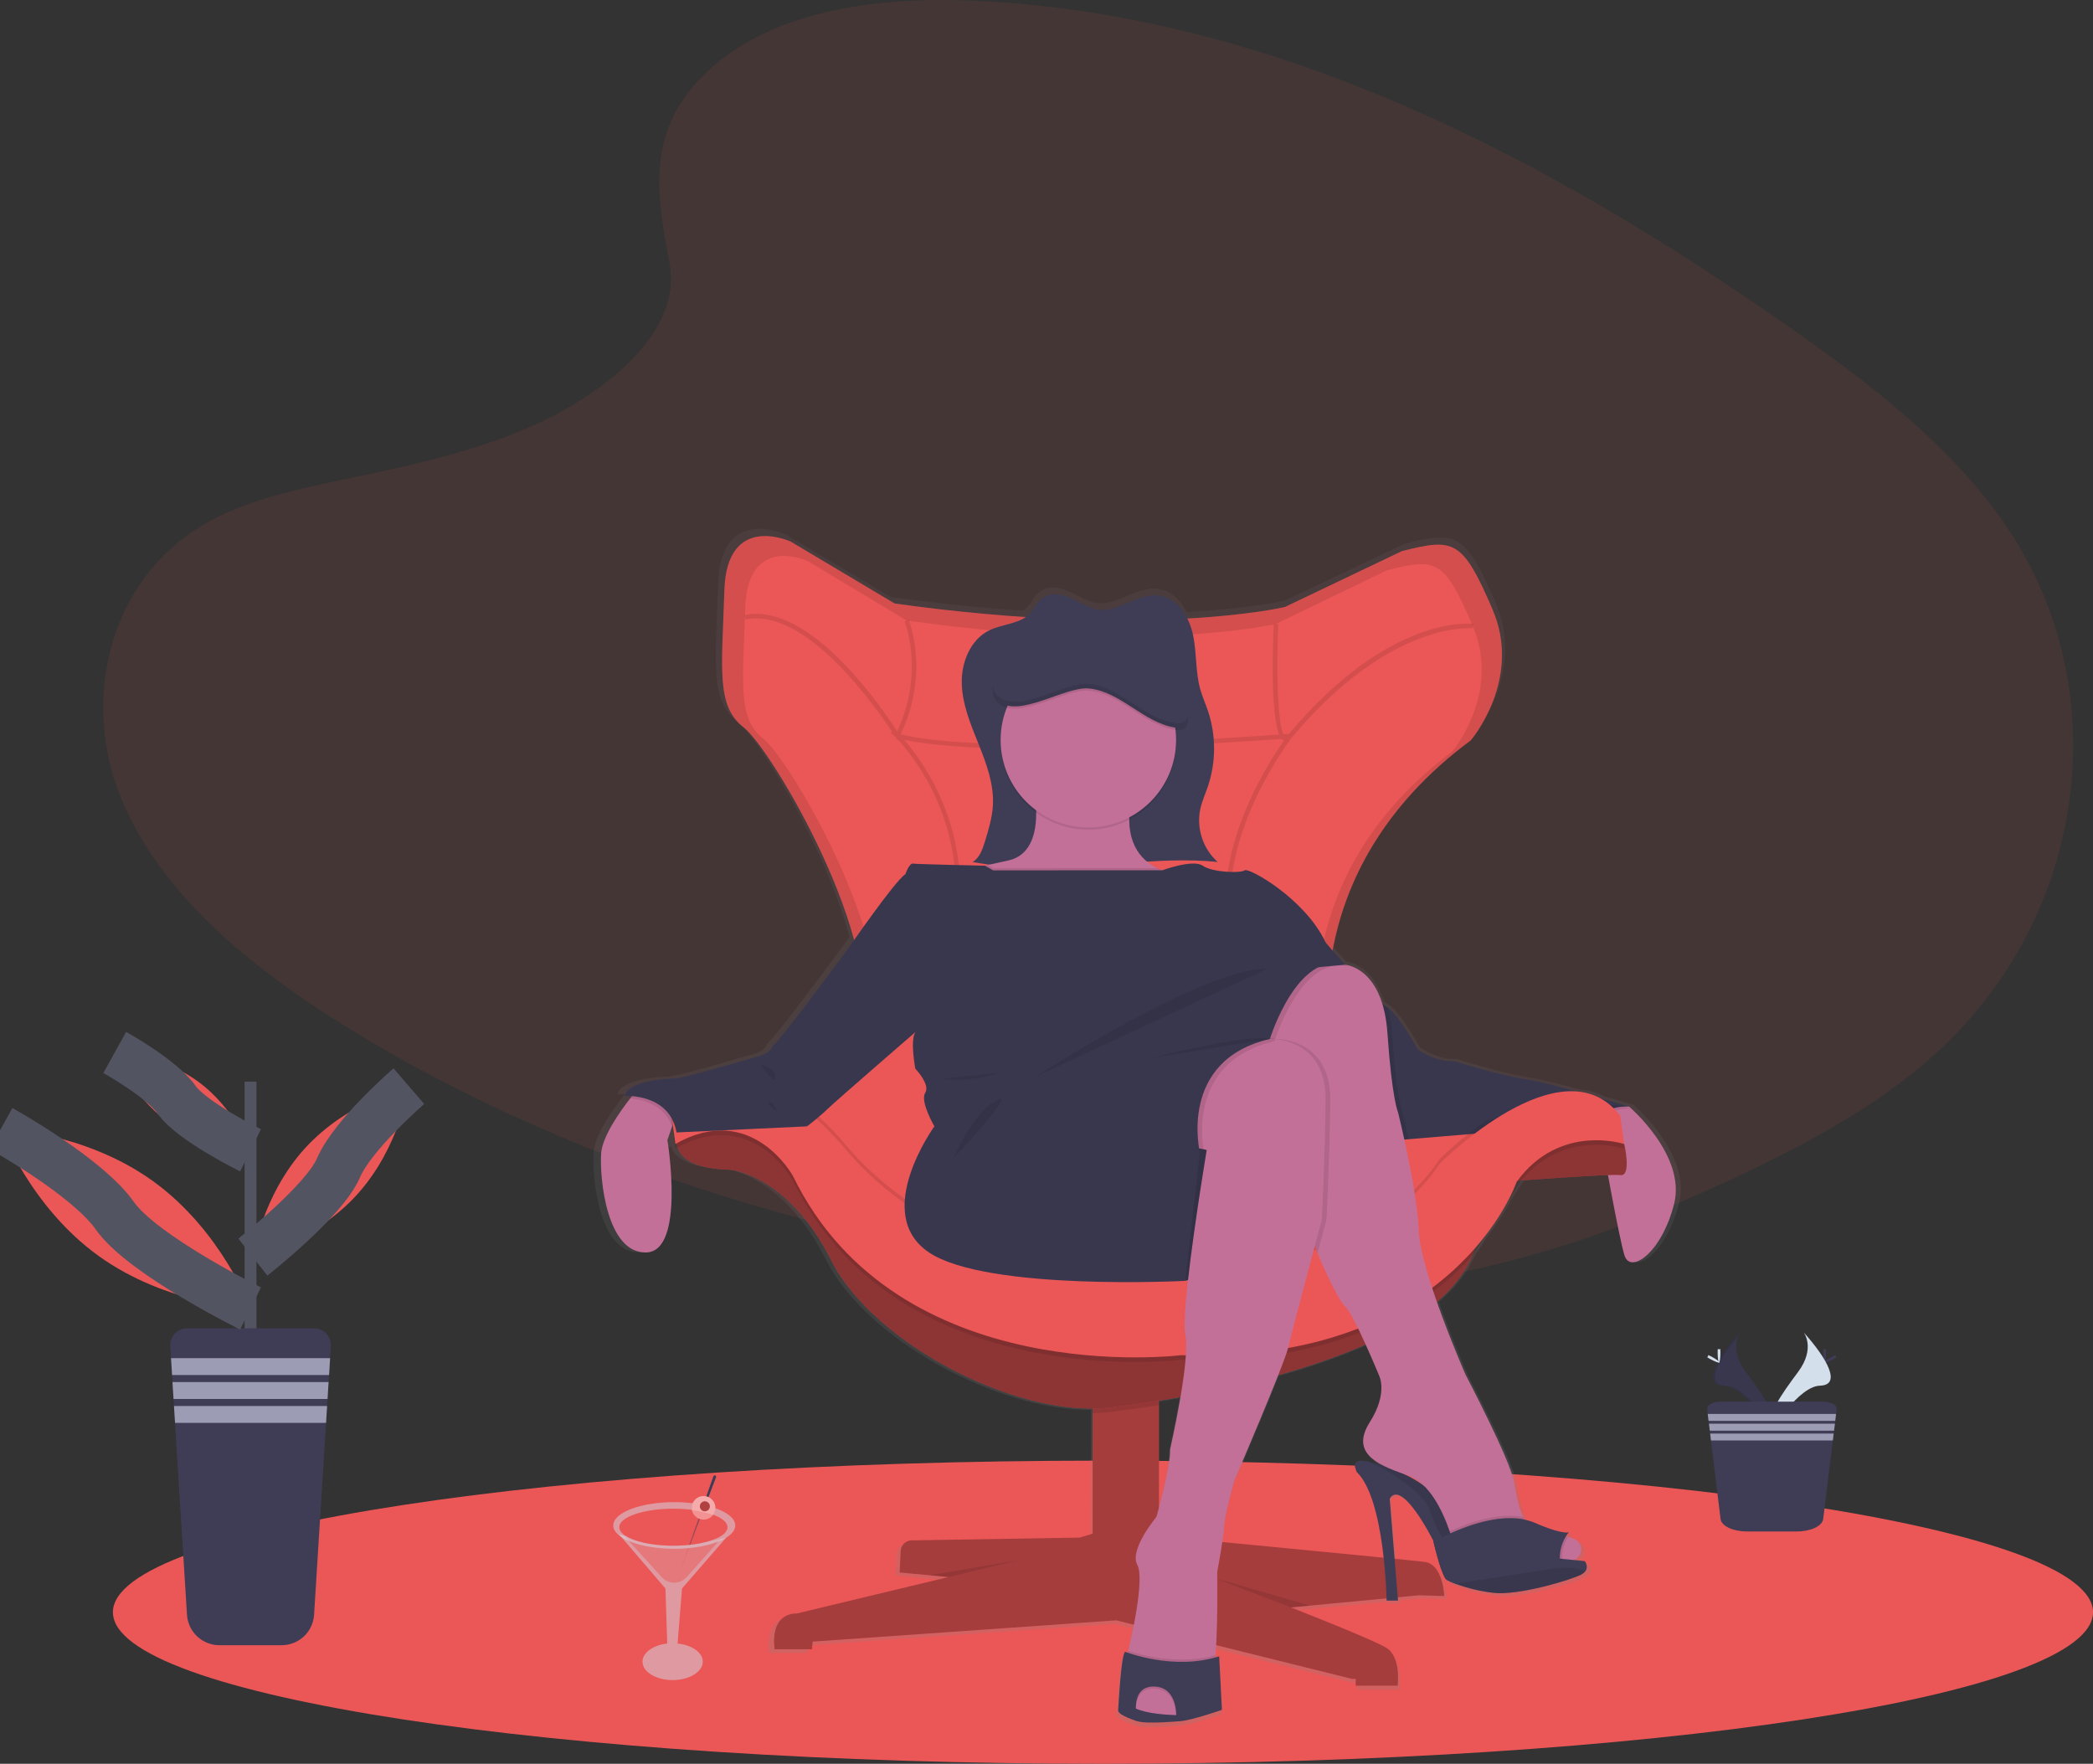 <svg width="89" height="75" viewBox="0 0 89 75" fill="none" xmlns="http://www.w3.org/2000/svg">
<rect x="0" y="0" width="89" height="75" fill="#333333" stroke="none"/>
<g clip-path="url(#clip0)">
<path opacity="0.1" d="M30.262 2.876C33.105 0.353 37.565 -0.161 41.626 0.04C54.379 0.671 65.893 6.805 75.847 13.743C79.453 16.254 83.002 18.961 85.342 22.42C90.105 29.461 88.692 39.215 82.065 45.016C79.812 46.989 77.079 48.502 74.271 49.843C69.284 52.226 63.904 54.142 58.241 54.688C54.205 55.076 50.119 54.76 46.107 54.218C34.896 52.703 23.892 49.354 14.666 43.624C10.62 41.11 6.808 37.986 5.141 33.918C3.474 29.85 4.555 24.706 8.685 22.295C10.394 21.299 12.436 20.849 14.436 20.427C17.379 19.81 20.37 19.192 23.027 17.93C25.772 16.626 29.019 14.103 28.476 11.215C27.892 8.118 27.428 5.396 30.262 2.876Z" fill="#EB5757"/>
<path d="M46.901 75C70.152 75 89.001 72.115 89.001 68.555C89.001 64.995 70.152 62.109 46.901 62.109C23.649 62.109 4.801 64.995 4.801 68.555C4.801 72.115 23.649 75 46.901 75Z" fill="#EB5757"/>
<path d="M69.466 46.985C69.466 46.985 68.926 46.822 68.208 46.617C67.894 46.452 67.549 46.355 67.194 46.332C66.347 46.1 65.476 45.88 65.005 45.811C63.89 45.648 61.921 45.028 61.921 45.028C61.167 45.094 60.379 44.539 60.379 44.539C60.379 44.539 59.565 43.07 59.092 42.747C59.074 42.733 59.054 42.721 59.033 42.711C58.967 42.673 58.904 42.627 58.847 42.576C58.361 40.997 57.299 40.9 57.244 40.895C57.039 40.662 56.853 40.449 56.713 40.283C57.26 37.334 58.898 34.042 62.661 31.259C62.661 31.259 64.896 28.653 63.597 25.637C62.298 22.621 61.934 22.571 59.7 23.133L54.651 25.535C54.651 25.535 53.227 25.872 50.462 26.028C50.231 25.568 49.874 25.188 49.382 25.07C48.346 24.821 47.442 25.901 46.448 25.604C45.689 25.377 44.772 24.485 44.026 25.349C43.921 25.471 43.849 25.62 43.75 25.745C43.68 25.831 43.598 25.905 43.506 25.967C41.81 25.856 39.928 25.67 37.864 25.382L33.395 22.724C33.395 22.724 30.641 21.447 30.537 24.82C30.433 28.193 30.173 29.777 31.368 30.697C32.234 31.363 35.063 35.919 36.122 39.836C35.966 40.058 35.87 40.198 35.87 40.198C35.87 40.198 32.85 44.277 32.621 44.375C32.606 44.382 32.6 44.404 32.6 44.437C32.556 44.532 32.423 44.715 31.997 44.832C31.407 44.996 28.782 45.778 28.421 45.778C28.06 45.778 26.42 45.876 26.256 46.529C26.359 46.524 26.463 46.526 26.567 46.535L26.488 46.635C26.04 47.209 25.285 48.277 25.239 49.009C25.172 50.052 25.468 53.283 27.175 53.25C28.882 53.217 28.093 48.422 28.093 48.422L28.294 47.836L28.299 47.822L28.437 48.786C28.467 48.77 28.496 48.753 28.526 48.739C28.681 49.208 29.243 49.668 30.834 49.7C30.834 49.7 33.294 49.928 35.132 53.582C36.8 56.9 42.335 59.974 46.385 59.952V65.328L45.828 65.491L38.595 65.615C38.474 65.616 38.359 65.663 38.272 65.747C38.186 65.831 38.135 65.944 38.129 66.064L38.084 66.992L40.182 67.189L33.654 68.755C33.654 68.755 32.503 68.657 32.702 70.288H34.311L34.343 69.962L47.402 69.049L48.157 69.236C48.052 69.785 47.946 70.234 47.918 70.351L47.91 70.381C47.91 70.381 47.91 70.402 47.899 70.441C47.822 70.415 47.779 70.397 47.779 70.397C47.602 70.598 47.5 72.697 47.484 72.91C47.468 73.122 48.304 73.378 48.304 73.378C48.683 73.517 50.154 73.378 50.154 73.378C50.641 73.35 51.945 72.895 51.945 72.895L51.83 70.594C51.773 70.613 51.717 70.63 51.66 70.646C51.663 70.613 51.667 70.58 51.671 70.545C51.682 70.41 51.692 70.265 51.701 70.116L57.541 71.559H57.705V71.853H59.51C59.51 71.853 59.673 70.613 59.017 70.221C58.361 69.829 54.916 68.492 54.916 68.492L55.741 68.414L59.031 68.103C59.031 68.161 59.031 68.191 59.031 68.191H59.523L59.512 68.054L60.425 67.966L61.508 67.999C61.508 67.999 61.475 66.628 60.655 66.53C60.513 66.513 60.047 66.466 59.376 66.399L59.162 63.816C59.686 62.934 61.033 65.61 61.033 65.61C61.033 65.61 61.038 65.63 61.046 65.664C61.111 65.938 61.413 67.164 61.617 67.304H61.624C61.738 67.366 61.856 67.42 61.978 67.466C62.508 67.661 63.06 67.793 63.622 67.858C64.672 67.99 66.969 67.304 67.401 67.076C67.473 67.039 67.536 66.987 67.585 66.924C67.731 66.717 67.559 66.494 67.559 66.494L67.098 66.447C67.504 66.265 67.582 65.586 66.824 65.457C66.795 65.452 66.765 65.449 66.736 65.445C66.775 65.378 66.821 65.315 66.872 65.257C66.478 65.332 65.427 64.857 65.427 64.857C65.276 64.792 65.118 64.743 64.956 64.709L64.945 64.689C64.929 64.66 64.914 64.63 64.9 64.601C64.673 64.127 64.587 63.542 64.509 63.101C64.345 62.154 62.426 58.5 62.426 58.5C62.426 58.5 61.757 56.979 61.186 55.364C61.865 54.786 62.39 54.14 62.692 53.423L63.255 52.56C63.631 52.081 63.964 51.571 64.251 51.035L64.824 50.157C65.892 50.08 67.649 49.958 68.551 49.929C68.81 51.326 69.123 52.944 69.265 53.383C69.531 54.2 70.874 53.253 71.398 51.165C71.922 49.077 69.466 46.985 69.466 46.985ZM49.239 64.199V59.611C49.519 59.567 49.828 59.515 50.16 59.456C49.962 60.627 49.718 61.698 49.718 61.698C49.739 62.27 49.417 63.544 49.239 64.199ZM59.749 62.755L59.919 62.811C60.193 62.907 60.44 63.066 60.641 63.275C60.36 63.075 60.061 62.901 59.749 62.755ZM58.705 58.536C58.705 58.536 59.099 59.287 58.311 60.527C57.721 61.457 58.071 62.002 58.922 62.423C58.642 62.327 58.356 62.249 58.066 62.191L58.108 62.215C57.415 62.064 57.753 62.68 57.753 62.68C58.441 63.345 58.76 65.026 58.905 66.359C57.098 66.183 54.258 65.906 51.964 65.686C52.003 65.458 52.029 65.228 52.042 64.997C52.042 64.605 52.469 63.072 52.469 63.072C52.469 63.072 53.695 60.226 54.372 58.512C55.652 58.165 56.905 57.726 58.123 57.201C58.439 57.892 58.705 58.536 58.705 58.536Z" fill="url(#paint0_linear)"/>
<path d="M49.282 58.82H46.461V66.865H49.282V58.82Z" fill="#EB5757"/>
<path opacity="0.3" d="M49.282 58.82H46.461V66.865H49.282V58.82Z" fill="black"/>
<path d="M38.3 65.945L38.256 66.865L40.332 67.059L33.878 68.61C33.878 68.61 32.744 68.513 32.938 70.129H34.527L34.559 69.805L47.466 68.9L57.486 71.388H57.648V71.679H59.432C59.432 71.679 59.594 70.451 58.945 70.064C58.296 69.677 54.892 68.351 54.892 68.351L60.34 67.834L61.41 67.867C61.41 67.867 61.378 66.51 60.567 66.413C59.755 66.316 48.304 65.217 48.304 65.217H46.461L45.909 65.382L38.764 65.5C38.645 65.501 38.53 65.548 38.444 65.63C38.357 65.713 38.306 65.826 38.3 65.945Z" fill="#EB5757"/>
<path opacity="0.1" d="M49.282 58.82V59.753C48.266 59.914 47.628 59.983 47.628 59.983C47.243 60.053 46.852 60.088 46.461 60.088V58.82H49.282Z" fill="black"/>
<path d="M71.188 51.19C70.668 53.258 69.339 54.195 69.079 53.387C68.843 52.65 68.119 48.573 67.996 47.869C67.984 47.802 67.977 47.765 67.977 47.765L67.848 46.926L68.946 47.025L69.274 47.055C69.274 47.055 71.706 49.122 71.188 51.19Z" fill="#C37098"/>
<path d="M28.95 47.771C28.95 47.771 27.815 49.677 31.09 49.742C31.09 49.742 33.523 49.968 35.342 53.586C37.161 57.205 43.611 60.532 47.632 59.789C47.632 59.789 61.094 58.342 62.703 53.102L63.814 50.259C63.814 50.259 68.419 49.906 68.905 49.968C69.39 50.029 69.067 48.644 69.067 48.644L67.867 47.772L65.013 48.257L61.771 51.228L51.649 55.977L41.888 54.587C41.888 54.587 34.171 49.646 34.106 49.419C34.041 49.191 30.993 47.124 30.993 47.124L28.95 47.771Z" fill="#EB5757"/>
<path d="M28.837 46.667V47.152L28.579 47.897L28.381 48.477C28.381 48.477 29.158 53.226 27.473 53.258C25.788 53.29 25.496 50.091 25.561 49.059C25.607 48.335 26.353 47.277 26.796 46.709C26.984 46.466 27.118 46.312 27.118 46.312L28.837 46.667Z" fill="#C37098"/>
<path opacity="0.3" d="M38.3 65.945L38.256 66.865L40.332 67.059L33.878 68.61C33.878 68.61 32.744 68.513 32.938 70.129H34.527L34.559 69.805L47.466 68.9L57.486 71.388H57.648V71.679H59.432C59.432 71.679 59.594 70.451 58.945 70.064C58.296 69.677 54.892 68.351 54.892 68.351L60.34 67.834L61.41 67.867C61.41 67.867 61.378 66.51 60.567 66.413C59.755 66.316 48.304 65.217 48.304 65.217H46.461L45.909 65.382L38.764 65.5C38.645 65.501 38.53 65.548 38.444 65.63C38.357 65.713 38.306 65.826 38.3 65.945Z" fill="black"/>
<path opacity="0.4" d="M28.95 47.771C28.95 47.771 27.815 49.677 31.09 49.742C31.09 49.742 33.523 49.968 35.342 53.586C37.161 57.205 43.611 60.532 47.632 59.789C47.632 59.789 61.094 58.342 62.703 53.102L63.814 50.259C63.814 50.259 68.419 49.906 68.905 49.968C69.39 50.029 69.067 48.644 69.067 48.644L67.867 47.772L65.013 48.257L61.771 51.228L51.649 55.977L41.888 54.587C41.888 54.587 34.171 49.646 34.106 49.419C34.041 49.191 30.993 47.124 30.993 47.124L28.95 47.771Z" fill="black"/>
<path d="M65.984 47.273L63.21 50.361C56.583 58.003 44.102 55.169 39.74 54.561C35.378 53.954 33.147 47.326 33.147 47.326C33.312 47.344 33.48 47.337 33.643 47.306C34.377 47.181 35.754 46.575 36.555 43.885C37.685 40.091 32.805 31.841 31.624 30.93C30.442 30.02 30.699 28.451 30.802 25.107C30.904 21.763 33.623 23.03 33.623 23.03L38.041 25.661C48.879 27.179 54.632 25.813 54.632 25.813L59.614 23.435C61.823 22.878 62.182 22.928 63.467 25.914C64.751 28.9 62.542 31.481 62.542 31.481C55.094 36.996 56.071 44.54 57.251 47.32C58.048 49.195 61.731 48.522 64.052 47.882C65.178 47.576 65.984 47.273 65.984 47.273Z" fill="#EB5757"/>
<path opacity="0.1" d="M65.984 47.273L63.21 50.361C56.583 58.003 44.102 55.169 39.74 54.561C35.378 53.954 33.147 47.326 33.147 47.326C33.312 47.344 33.48 47.337 33.643 47.306C34.377 47.181 35.754 46.575 36.555 43.885C37.685 40.091 32.805 31.841 31.624 30.93C30.442 30.02 30.699 28.451 30.802 25.107C30.904 21.763 33.623 23.03 33.623 23.03L38.041 25.661C48.879 27.179 54.632 25.813 54.632 25.813L59.614 23.435C61.823 22.878 62.182 22.928 63.467 25.914C64.751 28.9 62.542 31.481 62.542 31.481C55.094 36.996 56.071 44.54 57.251 47.32C58.048 49.195 61.731 48.522 64.052 47.882C65.178 47.576 65.984 47.273 65.984 47.273Z" fill="black"/>
<path d="M65.009 47.076L62.383 50.03C56.108 57.347 44.288 54.633 40.153 54.051C36.018 53.47 33.911 47.121 33.911 47.121C34.067 47.138 34.225 47.132 34.38 47.102C35.076 46.982 36.379 46.402 37.138 43.827C38.208 40.191 33.587 32.292 32.468 31.421C31.35 30.549 31.591 29.049 31.69 25.853C31.789 22.657 34.365 23.866 34.365 23.866L38.548 26.383C48.812 27.836 54.26 26.528 54.26 26.528L58.978 24.25C61.07 23.721 61.41 23.765 62.626 26.624C63.842 29.483 61.751 31.956 61.751 31.956C54.698 37.236 55.621 44.46 56.743 47.125C57.496 48.92 60.985 48.272 63.183 47.663C64.247 47.367 65.009 47.076 65.009 47.076Z" fill="#EB5757"/>
<path d="M69.275 47.055C69.275 47.055 68.107 46.958 67.978 47.765L59.903 48.441L57.896 48.605L55.77 41.172L55.365 39.754L56.37 40.077C56.37 40.077 56.742 40.518 57.207 41.04C57.861 41.778 58.7 42.691 58.965 42.822C58.985 42.833 59.005 42.845 59.023 42.859C59.49 43.178 60.294 44.632 60.294 44.632C60.294 44.632 61.072 45.182 61.819 45.117C61.819 45.117 63.767 45.73 64.867 45.892C65.966 46.054 69.275 47.055 69.275 47.055Z" fill="#3F3D56"/>
<path opacity="0.1" d="M65.01 47.076L62.384 50.029C56.109 57.347 44.289 54.633 40.154 54.051C36.019 53.47 33.912 47.121 33.912 47.121C34.068 47.138 34.226 47.131 34.381 47.102C34.953 47.576 35.48 48.102 35.954 48.672C40.527 54.068 47.468 53.712 47.468 53.712C47.468 53.712 57.52 54.907 61.217 49.286C61.827 48.692 62.485 48.148 63.182 47.659C64.248 47.367 65.01 47.076 65.01 47.076Z" fill="black"/>
<path opacity="0.1" d="M69.275 47.055C69.275 47.055 68.107 46.958 67.978 47.765L59.903 48.441L57.896 48.605L55.77 41.172L55.365 39.754L56.37 40.077C56.37 40.077 56.742 40.518 57.207 41.04C57.861 41.778 58.7 42.691 58.965 42.822C58.985 42.833 59.005 42.845 59.023 42.859C59.49 43.178 60.294 44.632 60.294 44.632C60.294 44.632 61.072 45.182 61.819 45.117C61.819 45.117 63.767 45.73 64.867 45.892C65.966 46.054 69.275 47.055 69.275 47.055Z" fill="black"/>
<path opacity="0.1" d="M69.371 47.152C69.371 47.152 68.204 47.055 68.074 47.862L67.996 47.869C67.984 47.802 67.977 47.765 67.977 47.765L67.848 46.926L68.946 47.025L69.371 47.152Z" fill="black"/>
<path opacity="0.1" d="M62.582 53.426C60.633 55.567 56.922 58.041 50.221 57.818C50.221 57.818 38.159 59.337 33.715 50.194C33.715 50.194 31.995 47.053 28.809 48.79L28.72 48.837L28.525 47.48C28.525 47.48 31.379 43.667 35.951 49.063C40.523 54.459 47.464 54.103 47.464 54.103C47.464 54.103 57.517 55.298 61.214 49.676C61.214 49.676 66.44 44.411 68.9 47.642L69.034 48.622L69.063 48.837C69.063 48.837 66.5 47.996 64.69 50.193L62.582 53.426Z" fill="black"/>
<path d="M28.527 47.286C28.527 47.286 31.381 43.475 35.954 48.869C36.474 49.485 37.05 50.052 37.674 50.564C42.081 54.185 47.465 53.912 47.465 53.912C47.465 53.912 57.518 55.108 61.214 49.486C61.214 49.486 66.44 44.22 68.9 47.45L69.062 48.646C69.062 48.646 66.308 47.736 64.49 50.259C64.49 50.259 61.864 58.012 50.222 57.625C50.222 57.625 38.159 59.144 33.715 50.001C33.715 50.001 31.965 46.802 28.722 48.644L28.527 47.286Z" fill="#EB5757"/>
<path opacity="0.1" d="M54.812 31.201L54.578 31.219C54.329 30.731 54.267 28.572 54.357 26.533L54.163 26.525C54.12 27.484 54.029 30.335 54.39 31.233C52.1 31.403 41.927 32.092 38.298 31.228C39.554 28.587 38.648 26.369 38.638 26.346L38.461 26.421C38.47 26.443 39.333 28.552 38.15 31.098C37.559 30.177 34.437 25.556 31.658 26.157L31.7 26.346C34.268 25.788 37.284 30.131 37.946 31.139L37.828 31.109L38.085 31.356L38.173 31.495L38.19 31.461C38.658 31.962 40.742 34.407 40.628 38.044C40.596 39.072 41.278 39.993 42.6 40.712C44.085 41.518 46.105 41.938 47.922 41.938C49.379 41.938 50.705 41.668 51.517 41.111C52.172 40.661 52.465 40.043 52.367 39.32C51.829 35.377 54.889 31.421 54.94 31.355C59.13 26.36 62.585 26.718 62.619 26.722L62.643 26.53C62.494 26.512 59.065 26.148 54.812 31.201ZM52.169 39.346C52.258 40.001 52.001 40.541 51.403 40.951C49.66 42.147 45.263 41.94 42.689 40.542C41.815 40.067 40.781 39.25 40.819 38.05C40.926 34.598 39.092 32.195 38.447 31.461C42.314 32.275 52.422 31.575 54.494 31.42C54.52 31.453 54.553 31.48 54.592 31.497C53.914 32.456 51.695 35.898 52.169 39.346Z" fill="black"/>
<path opacity="0.1" d="M51.617 67.091L55.708 68.273L54.892 68.351L51.617 67.091Z" fill="black"/>
<path opacity="0.1" d="M40.333 67.058L43.284 66.348L39.52 66.982L40.333 67.058Z" fill="black"/>
<path opacity="0.1" d="M28.838 46.667V47.152L28.58 47.897C28.237 46.958 27.297 46.75 26.795 46.708C26.984 46.465 27.117 46.311 27.117 46.311L28.838 46.667Z" fill="black"/>
<path d="M33.571 44.632L32.858 44.471C32.858 44.471 32.825 44.761 32.238 44.922C31.651 45.084 29.06 45.859 28.703 45.859C28.346 45.859 26.725 45.957 26.562 46.602C26.562 46.602 28.476 46.474 28.768 48.154L34.313 47.895L33.571 44.632Z" fill="#3F3D56"/>
<path opacity="0.1" d="M33.571 44.632L32.858 44.471C32.858 44.471 32.825 44.761 32.238 44.922C31.651 45.084 29.06 45.859 28.703 45.859C28.346 45.859 26.725 45.957 26.562 46.602C26.562 46.602 28.476 46.474 28.768 48.154L34.313 47.895L33.571 44.632Z" fill="black"/>
<path d="M58.006 62.11C58.006 62.11 59.635 63.036 60.255 63.933C60.684 64.578 61.069 65.251 61.407 65.947C61.407 65.947 62.623 66.477 61.735 64.551C60.848 62.626 58.006 62.11 58.006 62.11Z" fill="#3F3D56"/>
<path d="M58.006 62.11C58.006 62.11 59.635 63.036 60.255 63.933C60.684 64.578 61.069 65.251 61.407 65.947C61.407 65.947 62.623 66.477 61.735 64.551C60.848 62.626 58.006 62.11 58.006 62.11Z" fill="#3F3D56"/>
<path opacity="0.1" d="M58.006 62.11C58.006 62.11 59.635 63.036 60.255 63.933C60.684 64.578 61.069 65.251 61.407 65.947C61.407 65.947 62.623 66.477 61.735 64.551C60.848 62.626 58.006 62.11 58.006 62.11Z" fill="black"/>
<path d="M44.129 25.633C44.026 25.753 43.952 25.897 43.857 26.024C43.445 26.535 42.667 26.513 42.075 26.8C41.266 27.192 40.874 28.163 40.897 29.06C40.92 29.958 41.277 30.808 41.612 31.641C41.947 32.475 42.269 33.345 42.221 34.241C42.193 34.77 42.035 35.285 41.879 35.793C41.777 36.121 41.654 36.478 41.358 36.655C42.244 36.813 43.142 36.899 44.041 36.913C46.624 36.952 49.208 36.396 51.778 36.652C51.468 36.373 51.237 36.017 51.108 35.621C50.978 35.225 50.955 34.803 51.04 34.395C51.112 34.074 51.249 33.772 51.356 33.461C51.712 32.414 51.716 31.28 51.366 30.231C51.261 29.922 51.127 29.622 51.038 29.308C50.834 28.577 50.889 27.799 50.743 27.056C50.598 26.312 50.162 25.534 49.423 25.355C48.399 25.109 47.506 26.179 46.522 25.885C45.772 25.661 44.867 24.777 44.129 25.633Z" fill="#3F3D56"/>
<g opacity="0.1">
<path opacity="0.1" d="M51.381 33.472C51.569 32.916 51.659 32.333 51.647 31.747C51.638 32.267 51.548 32.784 51.381 33.278C51.274 33.589 51.136 33.895 51.065 34.212C51.023 34.404 51.007 34.601 51.016 34.797C51.021 34.665 51.037 34.535 51.065 34.406C51.136 34.085 51.274 33.783 51.381 33.472Z" fill="black"/>
<path opacity="0.1" d="M42.25 33.97C42.274 33.105 41.961 32.263 41.637 31.456C41.305 30.629 40.951 29.785 40.924 28.898C40.924 28.956 40.924 29.015 40.924 29.074C40.947 29.971 41.304 30.821 41.638 31.654C41.937 32.398 42.227 33.176 42.25 33.97Z" fill="black"/>
<path opacity="0.1" d="M51.594 36.452C49.093 36.245 46.579 36.768 44.066 36.73C43.231 36.717 42.398 36.641 41.573 36.504C41.519 36.568 41.455 36.623 41.383 36.666C42.269 36.824 43.166 36.91 44.066 36.923C46.649 36.963 49.231 36.407 51.802 36.659C51.728 36.595 51.659 36.526 51.594 36.452Z" fill="black"/>
</g>
<path d="M48.199 72.54L50.337 72.933L50.19 73.187C50.19 73.187 48.735 73.324 48.361 73.187C47.986 73.049 48.199 72.54 48.199 72.54Z" fill="#3F3D56"/>
<path d="M50.401 54.465C50.401 54.465 59.267 51.68 58.943 49.903C58.618 48.126 50.746 47.697 50.401 48.153C50.057 48.609 50.401 54.465 50.401 54.465Z" fill="#3F3D56"/>
<path opacity="0.2" d="M50.401 54.465C50.401 54.465 59.267 51.68 58.943 49.903C58.618 48.126 50.746 47.697 50.401 48.153C50.057 48.609 50.401 54.465 50.401 54.465Z" fill="black"/>
<path d="M50.402 37.201L48.719 38.688L46.578 39.075L42.719 38.591L40.547 37.104C40.547 37.104 40.93 37.02 42.006 36.781L42.882 36.588C44.633 36.199 43.919 33.323 43.919 33.323C43.919 33.323 48.719 30.771 48.103 34.002C47.768 35.762 48.481 36.553 49.2 36.913C49.575 37.093 49.985 37.191 50.402 37.201Z" fill="#C37098"/>
<path opacity="0.1" d="M46.279 35.281C48.34 35.281 50.01 33.617 50.01 31.564C50.01 29.512 48.34 27.848 46.279 27.848C44.219 27.848 42.549 29.512 42.549 31.564C42.549 33.617 44.219 35.281 46.279 35.281Z" fill="black"/>
<path d="M46.279 35.184C48.34 35.184 50.01 33.52 50.01 31.467C50.01 29.415 48.34 27.751 46.279 27.751C44.219 27.751 42.549 29.415 42.549 31.467C42.549 33.52 44.219 35.184 46.279 35.184Z" fill="#C37098"/>
<path opacity="0.1" d="M50.402 37.201L48.719 38.688L46.578 39.075L42.719 38.59L40.547 37.104C40.547 37.104 40.93 37.02 42.006 36.781L42.233 36.91H49.2C49.575 37.091 49.985 37.19 50.402 37.201Z" fill="black"/>
<path d="M45.602 37.008H49.42C49.42 37.008 50.726 36.523 51.148 36.814C51.569 37.105 52.769 37.137 52.931 37.008C53.093 36.879 55.493 38.206 56.369 40.077L53.255 42.53L39.733 47.895C39.733 47.895 39.113 46.828 39.343 46.474C39.574 46.119 38.922 45.441 38.922 45.441C38.922 45.441 38.695 44.246 38.922 43.891L36.068 40.337C36.068 40.337 38.047 37.461 38.501 37.171C38.501 37.171 38.663 36.695 38.825 36.723C38.987 36.751 41.879 36.811 41.879 36.811L42.233 37.011L45.602 37.008Z" fill="#3F3D56"/>
<path opacity="0.1" d="M45.602 37.008H49.42C49.42 37.008 50.726 36.523 51.148 36.814C51.569 37.105 52.769 37.137 52.931 37.008C53.093 36.879 55.493 38.206 56.369 40.077L56.045 40.332L53.255 42.53L39.733 47.895C39.733 47.895 39.113 46.828 39.343 46.474C39.574 46.119 38.922 45.441 38.922 45.441C38.922 45.441 38.695 44.246 38.922 43.891L36.068 40.337C36.068 40.337 38.047 37.461 38.501 37.171C38.501 37.171 38.663 36.695 38.825 36.723C38.987 36.751 41.879 36.811 41.879 36.811L42.233 37.011L45.602 37.008Z" fill="black"/>
<path d="M37.269 39.98L36.069 40.333C36.069 40.333 33.086 44.374 32.859 44.471C32.632 44.568 34.318 47.895 34.318 47.895C34.318 47.895 34.901 47.443 35.194 47.152C35.486 46.862 38.922 43.888 38.922 43.888L37.269 39.98Z" fill="#3F3D56"/>
<path opacity="0.1" d="M37.269 39.98L36.069 40.333C36.069 40.333 33.086 44.374 32.859 44.471C32.632 44.568 34.318 47.895 34.318 47.895C34.318 47.895 34.901 47.443 35.194 47.152C35.486 46.862 38.922 43.888 38.922 43.888L37.269 39.98Z" fill="black"/>
<path opacity="0.1" d="M59.903 48.441L57.895 48.605L55.77 41.172L57.207 41.04C57.861 41.778 58.699 42.691 58.964 42.822C58.985 42.833 59.004 42.845 59.023 42.859C59.112 43.213 59.168 43.576 59.19 43.941C59.385 46.765 59.643 47.318 59.643 47.318C59.643 47.318 59.755 47.773 59.903 48.441Z" fill="black"/>
<path d="M66.648 66.374C66.593 66.366 66.516 66.358 66.424 66.35L66.335 66.342C65.154 66.239 61.918 66.083 61.918 66.083C61.856 65.798 61.778 65.516 61.685 65.24C61.673 65.2 61.659 65.158 61.645 65.117C61.34 64.235 60.765 63.024 59.842 62.724C58.351 62.24 57.476 61.69 58.254 60.462C59.033 59.233 58.643 58.491 58.643 58.491C58.643 58.491 57.565 55.875 57.197 55.552C56.979 55.361 56.44 54.287 56.027 53.284C55.987 53.187 55.947 53.089 55.911 52.993C55.679 52.402 55.509 51.873 55.498 51.61C55.468 50.93 54.243 45.274 54.035 44.317C54.016 44.229 54.006 44.18 54.006 44.18C54.006 44.18 54.006 44.164 53.998 44.135C53.941 43.789 53.631 41.506 55.206 41.206L57.197 41.023C57.263 41.029 58.808 41.171 58.998 43.935C59.193 46.759 59.452 47.312 59.452 47.312C59.452 47.312 60.263 50.577 60.328 52.319C60.392 54.062 62.321 58.458 62.321 58.458C62.321 58.458 64.218 62.075 64.381 63.013C64.458 63.455 64.542 64.033 64.766 64.503C64.781 64.533 64.796 64.562 64.811 64.591C65.063 65.063 65.476 65.403 66.198 65.339C66.308 65.331 66.419 65.331 66.529 65.339C66.576 65.342 66.623 65.348 66.67 65.356C67.573 65.509 67.272 66.46 66.648 66.374Z" fill="#C37098"/>
<path opacity="0.1" d="M56.567 46.792C56.534 49.51 56.404 51.869 56.404 51.869C56.404 51.869 56.242 52.474 56.026 53.281C55.737 52.575 55.509 51.913 55.494 51.605C55.459 50.867 53.998 44.179 53.998 44.179C53.998 44.179 53.998 44.164 53.99 44.135L54.192 44.179C54.192 44.179 56.595 44.075 56.567 46.792Z" fill="black"/>
<path d="M56.368 46.792C56.335 49.51 56.206 51.869 56.206 51.869C56.206 51.869 56.081 52.334 55.905 52.993C55.521 54.434 54.89 56.808 54.779 57.297C54.617 58.003 52.476 62.982 52.476 62.982C52.476 62.982 52.053 64.501 52.053 64.888C52.053 65.276 51.761 66.83 51.761 66.83V68.219C51.761 68.219 51.761 69.516 51.685 70.383C51.678 70.453 51.671 70.52 51.665 70.582C51.632 70.858 51.59 71.063 51.535 71.126C51.309 71.385 50.335 72.936 50.335 72.936C50.335 72.936 50.21 72.936 50.017 72.931C49.574 72.918 48.77 72.865 48.303 72.653C48.166 72.604 48.049 72.511 47.971 72.388C47.734 71.916 47.883 70.784 47.947 70.376C47.961 70.281 47.971 70.224 47.971 70.224C47.971 70.224 47.971 70.213 47.98 70.194C48.055 69.879 48.698 67.15 48.361 66.541C48.007 65.895 49.172 64.506 49.172 64.506C49.172 64.506 49.788 62.406 49.756 61.631C49.756 61.631 50.632 57.818 50.404 56.752C50.336 56.43 50.391 55.59 50.501 54.572C50.644 53.274 50.875 51.687 51.054 50.522C51.201 49.572 51.313 48.902 51.313 48.902C51.313 48.902 51.259 48.885 51.173 48.866C50.948 48.815 50.501 48.747 50.242 48.934C49.888 49.192 50.015 46.188 50.015 46.188L52.898 43.941L53.998 44.18C54.072 44.178 54.147 44.18 54.221 44.188C54.819 44.24 56.394 44.587 56.368 46.792Z" fill="#C37098"/>
<path d="M67.419 66.806C67.37 66.869 67.308 66.92 67.237 66.956C66.81 67.183 64.54 67.861 63.502 67.731C62.947 67.666 62.403 67.536 61.88 67.342C61.758 67.297 61.64 67.244 61.526 67.183H61.52C61.318 67.047 61.019 65.83 60.955 65.559C60.947 65.525 60.942 65.505 60.942 65.505C60.942 65.505 59.614 62.858 59.094 63.729L59.448 68.059H58.962C58.962 68.059 58.897 63.761 57.697 62.598C57.697 62.598 57.35 61.964 58.086 62.146C58.822 62.328 60.583 63.503 60.778 64.182C60.914 64.596 61.092 64.995 61.31 65.374C61.448 65.624 61.554 65.796 61.554 65.796L66.323 66.276L67.391 66.383C67.391 66.383 67.563 66.601 67.419 66.806Z" fill="#3F3D56"/>
<path opacity="0.1" d="M67.418 66.805C67.37 66.868 67.307 66.92 67.236 66.955C66.809 67.182 64.539 67.861 63.501 67.731C62.947 67.666 62.402 67.535 61.879 67.342C61.757 67.297 61.639 67.243 61.525 67.182H61.52C62.562 66.997 64.865 66.623 66.346 66.653C66.8 66.656 67.178 66.706 67.418 66.805Z" fill="black"/>
<path opacity="0.1" d="M66.324 66.176C66.324 66.229 66.324 66.285 66.329 66.342C65.148 66.24 61.912 66.084 61.912 66.084C61.841 65.755 61.749 65.431 61.639 65.113C62.491 64.724 63.711 64.305 64.762 64.501C65.01 65.019 65.427 65.405 66.194 65.337C66.304 65.329 66.415 65.329 66.525 65.337C66.392 65.597 66.323 65.885 66.324 66.176Z" fill="black"/>
<path opacity="0.1" d="M66.422 66.272C66.422 66.297 66.422 66.324 66.422 66.349L66.333 66.341C65.153 66.239 61.916 66.083 61.916 66.083C61.854 65.798 61.776 65.516 61.684 65.239C62.523 64.849 63.749 64.415 64.811 64.592C65.063 65.064 65.476 65.404 66.198 65.341C66.308 65.332 66.419 65.332 66.529 65.341C66.576 65.344 66.623 65.349 66.67 65.357C66.507 65.635 66.422 65.951 66.422 66.272Z" fill="black"/>
<path d="M66.325 66.273C66.324 66.398 66.335 66.523 66.356 66.647H66.345L61.881 67.342C61.759 67.297 61.641 67.244 61.526 67.183H61.521C61.318 67.047 61.02 65.83 60.955 65.559C61.058 65.503 61.178 65.441 61.314 65.374C62.283 64.891 64.009 64.206 65.288 64.763C65.288 64.763 66.326 65.233 66.715 65.159C66.713 65.156 66.328 65.552 66.325 66.273Z" fill="#3F3D56"/>
<path opacity="0.1" d="M51.665 70.579C51.632 70.855 51.591 71.06 51.535 71.123C51.309 71.382 50.336 72.933 50.336 72.933C50.336 72.933 50.208 72.933 50.013 72.928C49.987 72.511 49.828 71.823 49.071 71.808C48.473 71.796 48.317 72.245 48.299 72.65C48.162 72.602 48.045 72.508 47.968 72.386C47.73 71.914 47.879 70.782 47.943 70.373C48.369 70.52 50.033 71.034 51.665 70.579Z" fill="black"/>
<path opacity="0.1" d="M51.686 70.38C51.678 70.45 51.671 70.517 51.665 70.58C51.632 70.855 51.591 71.061 51.535 71.123C51.309 71.383 50.336 72.933 50.336 72.933C50.336 72.933 50.21 72.933 50.017 72.928C50.023 72.588 49.963 71.632 49.071 71.614C48.375 71.6 48.274 72.211 48.299 72.65C48.162 72.602 48.045 72.508 47.968 72.386C47.73 71.914 47.879 70.782 47.943 70.373C47.957 70.278 47.968 70.221 47.968 70.221C47.968 70.221 47.968 70.211 47.976 70.191C48.45 70.351 50.087 70.834 51.686 70.38Z" fill="black"/>
<path d="M47.839 70.235C47.839 70.235 49.898 71.059 51.843 70.429L51.96 72.706C51.96 72.706 50.092 73.359 50.012 73.147C50.012 73.147 50.157 71.735 49.071 71.715C47.986 71.695 48.358 73.191 48.358 73.191C48.358 73.191 47.531 72.937 47.547 72.727C47.563 72.517 47.666 70.434 47.839 70.235Z" fill="#3F3D56"/>
<path opacity="0.1" d="M57.386 41.118C55.542 40.569 54.416 43.62 54.224 44.185C54.205 44.241 54.195 44.273 54.195 44.273C54.139 44.285 54.084 44.299 54.031 44.314C50.853 45.144 51.044 48.02 51.171 48.857C50.946 48.806 50.498 48.738 50.24 48.925C49.886 49.184 50.012 46.179 50.012 46.179L52.899 43.941L53.999 44.18C53.999 44.18 53.999 44.164 53.991 44.135C53.934 43.789 53.624 41.506 55.199 41.206L57.19 41.023L57.386 41.118Z" fill="black"/>
<path d="M40.381 46.312L39.733 47.895C39.733 47.895 37.042 51.611 39.506 53.258C41.971 54.906 50.4 54.465 50.4 54.465L51.02 48.995C51.02 48.995 50.078 45.088 53.998 44.18C53.998 44.18 55.158 40.42 57.187 41.024L53.316 39.075L48.002 41.046L43.494 43.469L40.381 46.312Z" fill="#3F3D56"/>
<path opacity="0.1" d="M40.381 46.312L39.733 47.895C39.733 47.895 37.042 51.611 39.506 53.258C41.971 54.906 50.4 54.465 50.4 54.465L51.02 48.995C51.02 48.995 50.078 45.088 53.998 44.18C53.998 44.18 55.158 40.42 57.187 41.024L53.316 39.075L48.002 41.046L43.494 43.469L40.381 46.312Z" fill="black"/>
<path opacity="0.1" d="M40.543 49.252C40.543 49.252 41.354 47.338 42.359 46.792C43.365 46.246 40.543 49.252 40.543 49.252Z" fill="black"/>
<path opacity="0.1" d="M44.012 45.794C44.012 45.794 51.243 41.11 53.87 41.206L44.012 45.794Z" fill="black"/>
<path opacity="0.1" d="M46.31 29.372C47.653 29.504 48.624 30.819 49.955 31.034C50.068 31.06 50.185 31.053 50.294 31.015C50.634 30.866 50.521 30.362 50.354 30.032C50.102 29.537 49.85 29.042 49.598 28.547C49.412 28.182 49.218 27.806 48.903 27.541C48.637 27.32 48.314 27.188 47.988 27.087C46.708 26.673 45.264 26.569 44.048 27.143C43.364 27.467 41.522 29.127 42.486 29.925C43.351 30.642 45.296 29.271 46.31 29.372Z" fill="black"/>
<path d="M46.31 29.275C47.653 29.407 48.624 30.723 49.955 30.936C50.068 30.962 50.185 30.956 50.294 30.918C50.634 30.769 50.521 30.265 50.354 29.935C50.102 29.439 49.85 28.945 49.598 28.45C49.412 28.084 49.218 27.709 48.903 27.444C48.637 27.223 48.314 27.091 47.988 26.989C46.708 26.576 45.264 26.471 44.048 27.046C43.364 27.37 41.522 29.029 42.486 29.828C43.351 30.544 45.296 29.174 46.31 29.275Z" fill="#3F3D56"/>
<path opacity="0.1" d="M40.039 45.882C40.86 45.974 41.691 45.884 42.473 45.618L40.039 45.882Z" fill="black"/>
<path opacity="0.1" d="M32.352 45.283C32.352 45.283 32.971 45.371 32.971 45.795C32.971 46.218 32.352 45.283 32.352 45.283Z" fill="black"/>
<path opacity="0.1" d="M32.66 46.925C32.66 46.925 32.773 46.728 32.968 47.102C33.163 47.475 32.66 46.925 32.66 46.925Z" fill="black"/>
<path opacity="0.1" d="M50.292 30.724C50.184 30.762 50.066 30.769 49.954 30.743C48.625 30.529 47.651 29.214 46.309 29.081C45.294 28.98 43.349 30.351 42.484 29.634C42.411 29.577 42.35 29.506 42.304 29.425C42.259 29.344 42.23 29.255 42.218 29.163C42.2 29.287 42.215 29.414 42.262 29.531C42.309 29.648 42.385 29.75 42.484 29.828C43.349 30.545 45.294 29.174 46.309 29.275C47.65 29.407 48.623 30.723 49.954 30.936C50.066 30.963 50.184 30.956 50.292 30.918C50.484 30.83 50.531 30.635 50.506 30.418C50.501 30.484 50.479 30.547 50.441 30.6C50.404 30.654 50.352 30.697 50.292 30.724Z" fill="black"/>
<path opacity="0.1" d="M48.965 44.984C48.965 44.984 52.927 43.952 54.001 44.179L48.965 44.984Z" fill="black"/>
<path opacity="0.5" d="M28.812 69.887L29.001 67.544L30.873 65.39C30.873 65.39 28.831 65.937 26.332 65.254L28.297 67.548L28.373 69.887C27.775 69.954 27.321 70.273 27.321 70.658C27.321 71.09 27.895 71.441 28.602 71.441C29.309 71.441 29.884 71.088 29.884 70.658C29.884 70.27 29.419 69.948 28.812 69.887Z" fill="#D4DFEC"/>
<path opacity="0.5" d="M26.561 65.327L28.137 67.065C28.204 67.139 28.286 67.198 28.378 67.238C28.469 67.279 28.568 67.299 28.668 67.299C28.769 67.299 28.868 67.278 28.96 67.236C29.052 67.195 29.133 67.135 29.2 67.06L30.697 65.384C30.697 65.384 28.836 65.932 26.561 65.327Z" fill="#EB5757"/>
<path opacity="0.5" d="M28.671 65.858C30.104 65.858 31.265 65.414 31.265 64.866C31.265 64.319 30.104 63.874 28.671 63.874C27.239 63.874 26.078 64.319 26.078 64.866C26.078 65.414 27.239 65.858 28.671 65.858Z" fill="#D4DFEC"/>
<path d="M28.634 65.728C29.905 65.728 30.936 65.376 30.936 64.941C30.936 64.505 29.905 64.153 28.634 64.153C27.363 64.153 26.332 64.505 26.332 64.941C26.332 65.376 27.363 65.728 28.634 65.728Z" fill="#EB5757"/>
<path opacity="0.5" d="M29.292 65.83L28.898 66.858L29.26 65.832" fill="#EB5757"/>
<path opacity="0.5" d="M29.309 65.694L30.338 62.777C30.34 62.77 30.345 62.763 30.35 62.757C30.355 62.752 30.361 62.747 30.369 62.744C30.376 62.74 30.383 62.739 30.391 62.739C30.399 62.738 30.407 62.74 30.414 62.742C30.428 62.748 30.439 62.759 30.445 62.773C30.451 62.786 30.451 62.802 30.446 62.816L29.345 65.69" fill="#3F3D56"/>
<path d="M29.744 64.46L30.337 62.777C30.34 62.77 30.344 62.763 30.35 62.757C30.355 62.752 30.361 62.747 30.368 62.744C30.375 62.74 30.383 62.739 30.391 62.739C30.399 62.738 30.406 62.74 30.414 62.742C30.427 62.748 30.439 62.759 30.445 62.773C30.451 62.786 30.451 62.802 30.446 62.816L29.812 64.47" fill="#3F3D56"/>
<path d="M29.918 64.618C30.196 64.618 30.422 64.394 30.422 64.116C30.422 63.839 30.196 63.614 29.918 63.614C29.64 63.614 29.414 63.839 29.414 64.116C29.414 64.394 29.64 64.618 29.918 64.618Z" fill="#EB5757"/>
<path opacity="0.5" d="M29.918 64.618C30.196 64.618 30.422 64.394 30.422 64.116C30.422 63.839 30.196 63.614 29.918 63.614C29.64 63.614 29.414 63.839 29.414 64.116C29.414 64.394 29.64 64.618 29.918 64.618Z" fill="white"/>
<path d="M29.972 64.264C30.09 64.264 30.185 64.169 30.185 64.052C30.185 63.935 30.09 63.84 29.972 63.84C29.855 63.84 29.76 63.935 29.76 64.052C29.76 64.169 29.855 64.264 29.972 64.264Z" fill="#EB5757"/>
<path opacity="0.25" d="M29.972 64.264C30.09 64.264 30.185 64.169 30.185 64.052C30.185 63.935 30.09 63.84 29.972 63.84C29.855 63.84 29.76 63.935 29.76 64.052C29.76 64.169 29.855 64.264 29.972 64.264Z" fill="black"/>
<path opacity="0.3" d="M29.426 64.216C29.442 64.314 29.488 64.405 29.556 64.477C29.624 64.549 29.713 64.6 29.81 64.622C29.907 64.644 30.009 64.638 30.102 64.602C30.195 64.567 30.276 64.505 30.334 64.424C30.04 64.32 29.735 64.251 29.426 64.216Z" fill="#EB5757"/>
<path d="M10.905 45.993H10.402V57.278H10.905V45.993Z" fill="#535461"/>
<path d="M14.067 57.244L14.035 57.752L13.991 58.469L13.972 58.769L13.928 59.487L13.909 59.786L13.864 60.503L13.356 68.663C13.334 69.014 13.179 69.344 12.922 69.585C12.664 69.825 12.325 69.959 11.972 69.959H9.335C8.982 69.959 8.642 69.825 8.385 69.585C8.128 69.344 7.973 69.014 7.951 68.663L7.442 60.503L7.398 59.786L7.38 59.487L7.334 58.769L7.316 58.469L7.272 57.752L7.24 57.244C7.234 57.146 7.248 57.048 7.281 56.957C7.314 56.865 7.366 56.781 7.433 56.709C7.501 56.638 7.582 56.581 7.672 56.543C7.762 56.504 7.859 56.484 7.957 56.484H13.351C13.449 56.484 13.546 56.504 13.636 56.543C13.726 56.582 13.807 56.639 13.874 56.71C13.941 56.781 13.993 56.865 14.026 56.957C14.059 57.049 14.073 57.146 14.067 57.244Z" fill="#3F3D56"/>
<path d="M14.037 57.752L13.993 58.469H7.318L7.273 57.752H14.037Z" fill="#9D9CB5"/>
<path d="M13.972 58.769L13.928 59.487H7.379L7.334 58.769H13.972Z" fill="#9D9CB5"/>
<path d="M13.909 59.786L13.865 60.503H7.444L7.398 59.786H13.909Z" fill="#9D9CB5"/>
<path d="M6.504 50.223C9.435 52.335 10.654 55.638 10.654 55.638C10.654 55.638 7.124 55.517 4.193 53.405C1.263 51.294 0.043 47.99 0.043 47.99C0.043 47.99 3.574 48.111 6.504 50.223Z" fill="#EB5757"/>
<path d="M0.043 47.99C0.043 47.99 3.708 50.02 4.884 51.696C6.06 53.373 10.654 55.639 10.654 55.639" stroke="#535461" stroke-width="2" stroke-miterlimit="10"/>
<path d="M8.396 45.971C9.99 47.118 10.654 48.918 10.654 48.918C10.654 48.918 8.733 48.852 7.138 47.703C5.543 46.553 4.879 44.756 4.879 44.756C4.879 44.756 6.801 44.824 8.396 45.971Z" fill="#EB5757"/>
<path d="M4.879 44.753C4.879 44.753 6.873 45.856 7.514 46.769C8.154 47.683 10.654 48.915 10.654 48.915" stroke="#535461" stroke-width="2" stroke-miterlimit="10"/>
<path d="M12.971 48.824C11.14 50.83 10.752 53.451 10.752 53.451C10.752 53.451 13.335 52.819 15.167 50.814C16.999 48.808 17.386 46.187 17.386 46.187C17.386 46.187 14.804 46.817 12.971 48.824Z" fill="#EB5757"/>
<path d="M17.386 46.187C17.386 46.187 15 48.242 14.394 49.66C13.788 51.077 10.752 53.454 10.752 53.454" stroke="#535461" stroke-width="2" stroke-miterlimit="10"/>
<path opacity="0.1" d="M76.699 56.657C76.699 56.657 77.211 57.323 76.463 58.333C75.714 59.344 75.098 60.186 75.347 60.817C75.347 60.817 76.476 58.949 77.394 58.922C78.313 58.895 77.71 57.781 76.699 56.657Z" fill="black"/>
<path opacity="0.1" d="M76.697 56.657C76.742 56.721 76.777 56.792 76.802 56.866C77.698 57.915 78.175 58.895 77.314 58.919C76.511 58.941 75.549 60.371 75.318 60.732C75.326 60.76 75.335 60.787 75.346 60.814C75.346 60.814 76.474 58.945 77.393 58.919C78.311 58.892 77.708 57.781 76.697 56.657Z" fill="black"/>
<path d="M77.649 57.507C77.649 57.741 77.623 57.931 77.59 57.931C77.557 57.931 77.531 57.741 77.531 57.507C77.531 57.272 77.564 57.382 77.597 57.382C77.63 57.382 77.649 57.272 77.649 57.507Z" fill="#3F3D56"/>
<path d="M77.976 57.786C77.769 57.899 77.589 57.967 77.573 57.938C77.558 57.909 77.712 57.795 77.92 57.683C78.127 57.571 78.045 57.653 78.061 57.683C78.076 57.713 78.183 57.674 77.976 57.786Z" fill="#3F3D56"/>
<path d="M73.995 56.657C73.995 56.657 73.483 57.323 74.231 58.333C74.978 59.344 75.595 60.186 75.347 60.817C75.347 60.817 74.218 58.949 73.299 58.922C72.379 58.895 72.984 57.781 73.995 56.657Z" fill="#3F3D56"/>
<path d="M76.699 56.657C76.699 56.657 77.211 57.323 76.463 58.333C75.714 59.344 75.098 60.186 75.347 60.817C75.347 60.817 76.476 58.949 77.394 58.922C78.313 58.895 77.71 57.781 76.699 56.657Z" fill="#D4DFEC"/>
<path opacity="0.1" d="M73.995 56.657C73.995 56.657 73.483 57.323 74.231 58.333C74.978 59.344 75.595 60.186 75.347 60.817C75.347 60.817 74.218 58.949 73.299 58.922C72.379 58.895 72.984 57.781 73.995 56.657Z" fill="black"/>
<path opacity="0.1" d="M73.995 56.657C73.95 56.721 73.915 56.792 73.891 56.866C72.994 57.915 72.517 58.895 73.378 58.919C74.18 58.941 75.143 60.371 75.374 60.732C75.366 60.76 75.357 60.787 75.347 60.814C75.347 60.814 74.218 58.941 73.299 58.919C72.38 58.895 72.984 57.781 73.995 56.657Z" fill="black"/>
<path d="M73.039 57.507C73.039 57.741 73.066 57.931 73.098 57.931C73.131 57.931 73.158 57.741 73.158 57.507C73.158 57.272 73.125 57.382 73.092 57.382C73.059 57.382 73.039 57.272 73.039 57.507Z" fill="#D4DFEC"/>
<path d="M72.716 57.786C72.922 57.899 73.103 57.967 73.119 57.938C73.135 57.909 72.979 57.795 72.773 57.683C72.567 57.571 72.647 57.653 72.632 57.683C72.617 57.713 72.507 57.674 72.716 57.786Z" fill="#D4DFEC"/>
<path d="M78.1 59.912L78.075 60.12L78.039 60.414L78.024 60.537L77.988 60.831L77.973 60.954L77.936 61.248L77.527 64.592C77.491 64.89 77.001 65.121 76.41 65.121H74.28C73.688 65.121 73.199 64.888 73.163 64.592L72.753 61.248L72.717 60.954L72.702 60.831L72.665 60.537L72.651 60.414L72.615 60.12L72.597 59.912C72.576 59.743 72.841 59.601 73.176 59.601H77.527C77.856 59.604 78.122 59.747 78.1 59.912Z" fill="#3F3D56"/>
<path d="M78.075 60.123L78.038 60.417H72.653L72.617 60.123H78.075Z" fill="#9D9CB5"/>
<path d="M78.025 60.54L77.989 60.835H72.706L72.67 60.54H78.025Z" fill="#9D9CB5"/>
<path d="M77.973 60.958L77.937 61.251H72.756L72.721 60.958H77.973Z" fill="#9D9CB5"/>
</g>
<defs>
<linearGradient id="paint0_linear" x1="48.353" y1="73.44" x2="48.353" y2="22.487" gradientUnits="userSpaceOnUse">
<stop stop-color="#808080" stop-opacity="0.25"/>
<stop offset="0.54" stop-color="#808080" stop-opacity="0.12"/>
<stop offset="1" stop-color="#808080" stop-opacity="0.1"/>
</linearGradient>
<clipPath id="clip0">
<rect width="89" height="75" fill="white"/>
</clipPath>
</defs>
</svg>
